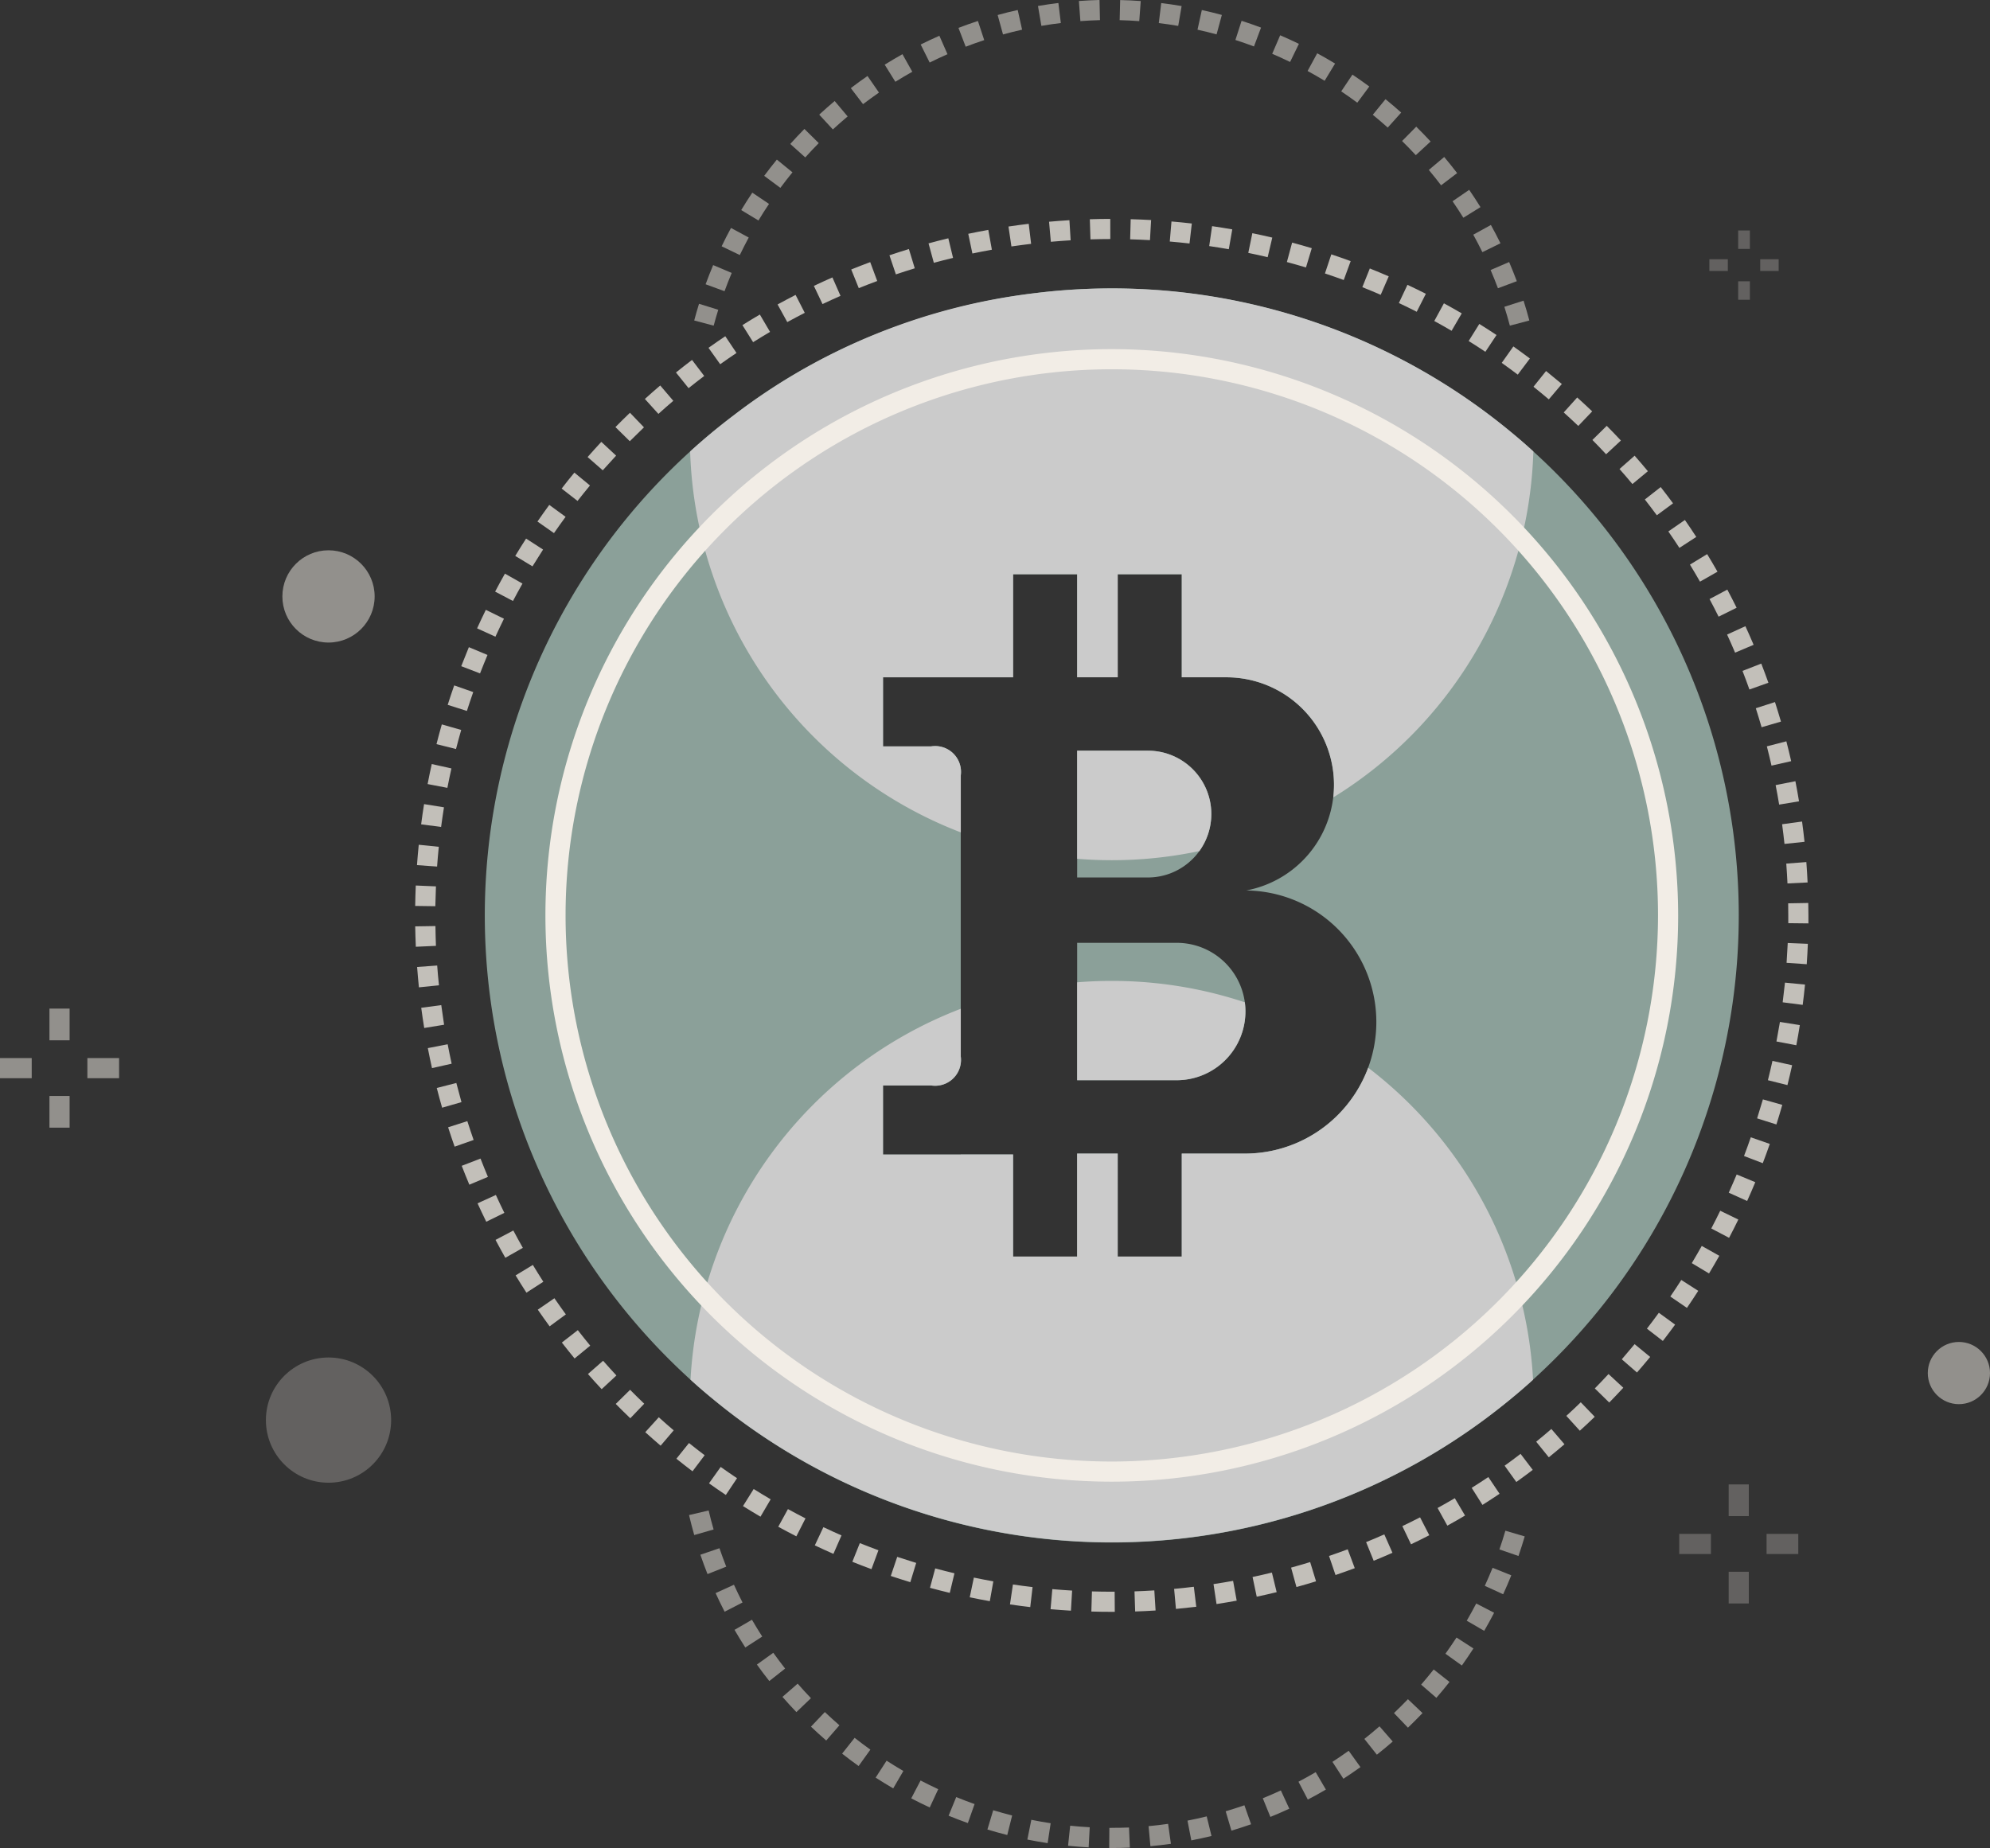 <svg xmlns="http://www.w3.org/2000/svg" width="203.137" height="188.672" viewBox="0 0 203.137 188.672">
  <rect x="0" y="0" width="203.137" height="188.672" fill="#333333" stroke="none"/>
  <g id="generic_illustration" data-name="generic illustration" transform="translate(-65.145 -363.268)">
    <g id="Group_54702" data-name="Group 54702" transform="translate(239.636 386.797)" opacity="0.25">
      <g id="Group_54646" data-name="Group 54646" transform="translate(2.939 0)">
        <g id="Group_54645" data-name="Group 54645">
          <rect id="Rectangle_10023" data-name="Rectangle 10023" width="1.197" height="1.884" fill="#f2ede6"/>
        </g>
      </g>
      <g id="Group_54648" data-name="Group 54648" transform="translate(2.939 5.19)">
        <g id="Group_54647" data-name="Group 54647">
          <rect id="Rectangle_10024" data-name="Rectangle 10024" width="1.197" height="1.884" fill="#f2ede6"/>
        </g>
      </g>
      <g id="Group_54650" data-name="Group 54650" transform="translate(5.19 2.939)">
        <g id="Group_54649" data-name="Group 54649">
          <rect id="Rectangle_10025" data-name="Rectangle 10025" width="1.884" height="1.197" fill="#f2ede6"/>
        </g>
      </g>
      <g id="Group_54652" data-name="Group 54652" transform="translate(0 2.939)">
        <g id="Group_54651" data-name="Group 54651">
          <rect id="Rectangle_10026" data-name="Rectangle 10026" width="1.884" height="1.197" fill="#f2ede6"/>
        </g>
      </g>
    </g>
    <g id="Group_54703" data-name="Group 54703" transform="translate(236.557 514.821)" opacity="0.25">
      <g id="Group_54654" data-name="Group 54654" transform="translate(5.049)">
        <g id="Group_54653" data-name="Group 54653">
          <rect id="Rectangle_10027" data-name="Rectangle 10027" width="2.056" height="3.237" fill="#f2ede6"/>
        </g>
      </g>
      <g id="Group_54656" data-name="Group 54656" transform="translate(5.049 8.918)">
        <g id="Group_54655" data-name="Group 54655">
          <rect id="Rectangle_10028" data-name="Rectangle 10028" width="2.056" height="3.237" fill="#f2ede6"/>
        </g>
      </g>
      <g id="Group_54658" data-name="Group 54658" transform="translate(8.918 5.05)">
        <g id="Group_54657" data-name="Group 54657">
          <rect id="Rectangle_10029" data-name="Rectangle 10029" width="3.237" height="2.056" fill="#f2ede6"/>
        </g>
      </g>
      <g id="Group_54660" data-name="Group 54660" transform="translate(0 5.05)">
        <g id="Group_54659" data-name="Group 54659">
          <rect id="Rectangle_10030" data-name="Rectangle 10030" width="3.237" height="2.056" fill="#f2ede6"/>
        </g>
      </g>
    </g>
    <g id="Group_54704" data-name="Group 54704" transform="translate(65.145 466.242)" opacity="0.5">
      <g id="Group_54662" data-name="Group 54662" transform="translate(5.049)">
        <g id="Group_54661" data-name="Group 54661">
          <rect id="Rectangle_10031" data-name="Rectangle 10031" width="2.056" height="3.237" fill="#f2ede6"/>
        </g>
      </g>
      <g id="Group_54664" data-name="Group 54664" transform="translate(5.049 8.919)">
        <g id="Group_54663" data-name="Group 54663">
          <rect id="Rectangle_10032" data-name="Rectangle 10032" width="2.056" height="3.237" fill="#f2ede6"/>
        </g>
      </g>
      <g id="Group_54666" data-name="Group 54666" transform="translate(8.919 5.05)">
        <g id="Group_54665" data-name="Group 54665">
          <rect id="Rectangle_10033" data-name="Rectangle 10033" width="3.237" height="2.056" fill="#f2ede6"/>
        </g>
      </g>
      <g id="Group_54668" data-name="Group 54668" transform="translate(0 5.05)">
        <g id="Group_54667" data-name="Group 54667">
          <rect id="Rectangle_10034" data-name="Rectangle 10034" width="3.237" height="2.056" fill="#f2ede6"/>
        </g>
      </g>
    </g>
    <g id="Group_54670" data-name="Group 54670" transform="translate(261.932 500.277)" opacity="0.5">
      <g id="Group_54669" data-name="Group 54669">
        <circle id="Ellipse_3356" data-name="Ellipse 3356" cx="3.175" cy="3.175" r="3.175" fill="#f2ede6"/>
      </g>
    </g>
    <g id="Group_54672" data-name="Group 54672" transform="translate(93.97 419.451)" opacity="0.5">
      <g id="Group_54671" data-name="Group 54671" transform="translate(0 0)">
        <circle id="Ellipse_3357" data-name="Ellipse 3357" cx="4.709" cy="4.709" r="4.709" fill="#f2ede6"/>
      </g>
    </g>
    <g id="Group_54674" data-name="Group 54674" transform="translate(92.288 501.863)" opacity="0.25">
      <g id="Group_54673" data-name="Group 54673">
        <circle id="Ellipse_3358" data-name="Ellipse 3358" cx="6.392" cy="6.392" r="6.392" fill="#f2ede6"/>
      </g>
    </g>
    <g id="Group_54676" data-name="Group 54676" transform="translate(175.1 439.911)">
      <g id="Group_54675" data-name="Group 54675">
        <path id="Path_206466" data-name="Path 206466" d="M284.356,211.4h-7.218v12.948h7.218a6.456,6.456,0,0,0,4.579-1.9,5.846,5.846,0,0,0,.678-.8,6.467,6.467,0,0,0-5.257-10.248Z" transform="translate(-277.138 -211.404)" fill="#8ba099"/>
      </g>
    </g>
    <g id="Group_54678" data-name="Group 54678" transform="translate(175.1 459.528)">
      <g id="Group_54677" data-name="Group 54677">
        <path id="Path_206467" data-name="Path 206467" d="M294.254,266.922a7.006,7.006,0,0,0-6.944-6.073H277.138v14.024H287.31a7.009,7.009,0,0,0,7.005-7.013A7.1,7.1,0,0,0,294.254,266.922Z" transform="translate(-277.138 -260.849)" fill="#8ba099"/>
      </g>
    </g>
    <g id="Group_54681" data-name="Group 54681" transform="translate(114.636 392.711)">
      <g id="Group_54680" data-name="Group 54680">
        <g id="Group_54679" data-name="Group 54679">
          <path id="Path_206468" data-name="Path 206468" d="M231.774,109.089h0c-.356-.322-.713-.644-1.076-.959s-.726-.624-1.1-.932a64.019,64.019,0,0,0-62.613-10.953,60.515,60.515,0,0,0-16.852,9.164q-2.3,1.738-4.435,3.681a64,64,0,0,0,.034,94.764q1.121,1.018,2.3,1.988a63.912,63.912,0,0,0,81.253.131q1.255-1.018,2.454-2.111v-.007a63.984,63.984,0,0,0,.034-94.764Zm-16.862,62.917a13.531,13.531,0,0,1-3.1,4.832,13.392,13.392,0,0,1-9.5,3.935h-6.429v10.515h-6.539V180.773H185.2v10.515h-6.539V180.862h-5.339v.007h-7.937v-7.053h4.9a2.641,2.641,0,0,0,3.037-2.961V142.162a2.64,2.64,0,0,0-3.037-2.961h-4.9v-7.053h13.277V121.625h6.539v10.522h4.14V121.625h6.539v10.522h4.558a10.977,10.977,0,0,1,10.981,10.974,11.408,11.408,0,0,1-.075,1.289,10.983,10.983,0,0,1-8.884,9.5,13.43,13.43,0,0,1,12.447,18.1Z" transform="translate(-124.741 -92.44)" fill="#8ba099"/>
        </g>
      </g>
    </g>
    <g id="Group_54684" data-name="Group 54684" transform="translate(107.534 385.62)" opacity="0.75">
      <g id="Group_54683" data-name="Group 54683">
        <g id="Group_54682" data-name="Group 54682">
          <path id="Path_206469" data-name="Path 206469" d="M115.068,174.217l-1.871.854q.433.947.891,1.88l1.846-.908Q115.487,175.138,115.068,174.217Zm1.783,3.627-1.818.96q.487.922,1,1.827l1.789-1.015Q117.323,178.738,116.851,177.844ZM113.5,170.5l-1.918.74q.376.973.779,1.929l1.895-.8Q113.865,171.439,113.5,170.5Zm-1.348-3.821-1.959.628q.32,1,.665,1.977l1.939-.684Q112.463,167.641,112.154,166.675Zm8.888,18.082-1.693,1.167q.592.858,1.207,1.7l1.658-1.217Q121.615,185.591,121.041,184.757Zm-2.2-3.4-1.758,1.066q.541.891,1.106,1.765l1.726-1.116Q119.369,182.226,118.844,181.361Zm-8.7-22.529-2.019.391q.2,1.027.427,2.042l2.006-.451Q110.339,159.828,110.147,158.832Zm-1.195-16.123-2.054-.087q-.044,1.038-.059,2.085l2.056.028Q108.909,143.718,108.952,142.709Zm-.055,4.052-2.056.032q.017,1.044.063,2.082l2.054-.092Q108.913,147.775,108.9,146.761Zm2.136,16.022-1.992.51q.259,1.013.547,2.014l1.976-.569Q111.286,163.767,111.033,162.783Zm-1.54-7.95-2.038.272q.138,1.036.306,2.063l2.029-.331Q109.628,155.839,109.494,154.834Zm13.941,33.188-1.624,1.262q.64.824,1.3,1.627L124.7,189.6Q124.056,188.821,123.435,188.022Zm20.466,20.07q.917.5,1.848.977l.934-1.833q-.9-.461-1.794-.948Zm-3.6-2.112q.884.554,1.786,1.083l1.04-1.774q-.875-.513-1.735-1.052ZM143.056,86.1l-1.041-1.773q-.9.527-1.78,1.081l1.093,1.742Q142.184,86.613,143.056,86.1Zm3.544-1.946-.937-1.83q-.927.474-1.839.975l.99,1.8Q145.7,84.615,146.6,84.153ZM109.242,138.67l-2.046-.209q-.105,1.035-.18,2.079l2.051.147Q109.14,139.675,109.242,138.67Zm41.007-56.25-.827-1.882q-.954.418-1.893.865l.883,1.857Q149.323,82.828,150.249,82.42ZM136.824,203.658q.85.606,1.719,1.186l1.143-1.71q-.844-.564-1.67-1.151Zm-6.506-5.223q.774.7,1.569,1.378l1.333-1.565q-.771-.656-1.522-1.336Zm2.862-105.3-1.335-1.564q-.793.675-1.566,1.376l1.38,1.525Q132.41,93.793,133.18,93.135Zm-7.166,98.007-1.547,1.355q.687.785,1.4,1.548l1.506-1.4Q126.681,191.9,126.014,191.142ZM139.631,88.251l-1.144-1.708q-.866.579-1.714,1.184l1.193,1.675Q138.79,88.814,139.631,88.251Zm-12.326,107.3q.731.743,1.485,1.464l1.422-1.485q-.731-.7-1.442-1.422ZM136.336,90.6l-1.244-1.637q-.83.63-1.641,1.282l1.289,1.6Q135.529,91.209,136.336,90.6Zm-2.841,110.546q.814.653,1.646,1.283l1.24-1.64q-.809-.611-1.6-1.247Zm97.588-99.509,1.582-1.313q-.665-.8-1.354-1.584l-1.544,1.359Q230.436,100.855,231.083,101.633Zm10.481,17.211,1.894-.8q-.406-.96-.839-1.9L240.75,117Q241.169,117.913,241.564,118.844Zm-5.684-10.695,1.724-1.12q-.568-.874-1.161-1.73l-1.691,1.17Q235.328,107.3,235.88,108.149Zm4,7.023,1.843-.913q-.462-.934-.95-1.852l-1.816.965Q239.433,114.266,239.881,115.173ZM229.91,97.191q-.711-.762-1.445-1.5L227,97.133q.712.721,1.4,1.46Zm3.667,7.631,1.656-1.22q-.618-.839-1.26-1.66l-1.619,1.268Q232.976,104.007,233.577,104.822Zm-85.952,105.17q.944.446,1.9.866l.825-1.884q-.931-.408-1.849-.842ZM237.984,111.6l1.787-1.017q-.516-.906-1.057-1.794l-1.756,1.07Q237.483,110.723,237.984,111.6Zm8.08,22.762,2.029-.336q-.171-1.032-.371-2.053l-2.018.4Q245.9,133.362,246.064,134.364Zm.544,4.014,2.045-.215q-.11-1.041-.25-2.071l-2.038.276Q246.5,137.368,246.608,138.378Zm-3.578-15.765,1.937-.69q-.351-.984-.728-1.955l-1.916.745Q242.69,121.657,243.03,122.614Zm3.884,19.8,2.054-.1q-.049-1.045-.128-2.083l-2.05.157Q246.867,141.4,246.914,142.418Zm-2.64-15.949,1.975-.575q-.292-1-.611-1.994l-1.957.63Q243.99,125.493,244.273,126.469Zm1.012,3.92,2.006-.455q-.232-1.02-.492-2.027l-1.991.514Q245.061,129.4,245.285,130.389Zm-134.755.286-2.008-.447q-.226,1.016-.423,2.044l2.019.387Q110.31,131.661,110.53,130.675Zm3.681-11.585-1.9-.794q-.4.964-.779,1.941l1.92.738Q113.819,120.026,114.211,119.09Zm1.678-3.7-1.847-.905q-.459.939-.892,1.891l1.872.85Q115.443,116.305,115.889,115.394Zm1.892-3.589-1.789-1.013q-.515.91-1,1.835l1.82.959Q117.282,112.686,117.781,111.8Zm-5.027,11.078-1.941-.68q-.346.986-.663,1.985l1.96.623Q112.418,123.84,112.754,122.882Zm-1.228,3.867-1.977-.565q-.286,1-.543,2.015l1.993.5Q111.248,127.721,111.526,126.749Zm-1.758,7.9-2.03-.327q-.165,1.026-.3,2.064l2.039.268Q109.608,135.65,109.768,134.652Zm14.9-32.863-1.587-1.308q-.664.8-1.3,1.629l1.623,1.262Q124.022,102.571,124.667,101.789Zm2.669-3.048-1.506-1.4q-.711.765-1.4,1.551l1.548,1.353Q126.647,99.484,127.336,98.741Zm2.842-2.89-1.424-1.483q-.752.722-1.483,1.465l1.466,1.442Q129.446,96.553,130.178,95.852Zm96.8-1.624q-.755-.72-1.531-1.418l-1.375,1.529q.753.678,1.486,1.377Zm-104.8,10.763-1.66-1.214q-.615.842-1.207,1.7L121,106.644Q121.58,105.809,122.178,104.991Zm-2.3,3.341-1.727-1.115q-.567.878-1.107,1.771l1.76,1.064Q119.331,109.184,119.881,108.332Zm-10.8,42.472-2.051.151q.077,1.043.184,2.078l2.046-.211Q109.153,151.818,109.078,150.8Zm114.8-59.369q-.8-.674-1.61-1.326l-1.284,1.606q.792.633,1.565,1.289Zm-2.623,107.98,1.293,1.6q.811-.656,1.6-1.333l-1.338-1.561Q222.039,198.778,221.252,199.415Zm-.637-110.584q-.834-.628-1.687-1.232l-1.188,1.679q.827.586,1.637,1.2Zm-2.585,113.033,1.2,1.672q.849-.608,1.677-1.238l-1.245-1.636Q218.855,201.275,218.031,201.864Zm6.3-5.084,1.383,1.521q.772-.7,1.522-1.424l-1.426-1.481Q225.077,196.1,224.327,196.78ZM230,190.994l1.551,1.35q.684-.786,1.347-1.591l-1.589-1.306Q230.661,190.229,230,190.994Zm-2.75,2.976,1.469,1.439q.729-.745,1.437-1.511l-1.51-1.4Q227.954,193.247,227.245,193.969ZM213.664,84.21q-.9-.527-1.82-1.028l-.984,1.806q.891.485,1.767,1ZM207.6,208.026l.885,1.856q.94-.448,1.866-.924l-.941-1.829Q208.511,207.59,207.6,208.026Zm2.4-125.816q-.932-.473-1.879-.918l-.876,1.861q.919.432,1.823.892Zm7.214,4.208q-.869-.577-1.756-1.131l-1.088,1.744q.862.537,1.706,1.1Zm-6.016,119.76.995,1.8q.912-.5,1.807-1.032l-1.045-1.771Q212.078,205.689,211.191,206.179Zm3.482-2.057,1.1,1.739q.882-.556,1.745-1.137l-1.147-1.707Q215.53,203.582,214.673,204.122Zm26.243-30.135,1.874.846q.429-.952.832-1.919l-1.9-.79Q241.333,173.063,240.916,173.987Zm2.9-7.587,1.961.618q.314-.992.6-2l-1.979-.56Q244.117,165.436,243.813,166.4Zm1.974-7.852,2.02.383q.195-1.023.358-2.056l-2.031-.323Q245.975,157.554,245.787,158.548Zm-91.8-77.643-.716-1.928q-.976.362-1.938.752l.771,1.906Q153.043,81.257,153.992,80.906Zm92.431,73.643,2.04.262q.133-1.032.236-2.072l-2.046-.2Q246.552,153.546,246.423,154.548Zm.4-4.032,2.052.143q.072-1.039.114-2.083l-2.054-.083Q246.892,149.508,246.822,150.516Zm2.213-6.11-2.056.036q.011.614.011,1.232,0,.4,0,.794l2.056.023q0-.406,0-.817Q249.046,145.039,249.035,144.406ZM203.9,209.658l.775,1.905q.965-.392,1.915-.813l-.831-1.881Q204.841,209.278,203.9,209.658Zm31.051-25.074,1.7,1.162q.589-.862,1.154-1.741l-1.73-1.111Q235.529,183.749,234.956,184.585Zm2.192-3.411,1.762,1.059q.538-.894,1.051-1.805l-1.792-1.008Q237.671,180.3,237.148,181.173Zm5.329-10.936,1.92.735q.374-.977.718-1.967l-1.942-.676Q242.839,169.29,242.477,170.238Zm-3.339,7.4,1.821.955q.485-.925.943-1.865l-1.848-.9Q239.608,176.737,239.137,177.635Zm-6.569,10.228,1.627,1.257q.638-.825,1.253-1.668l-1.662-1.211Q233.189,187.061,232.568,187.863ZM244.916,162.5l1.994.5q.254-1.009.478-2.031l-2.008-.442Q245.162,161.523,244.916,162.5Zm-77.369,53.52q1.029.152,2.069.273l.238-2.043q-1.008-.117-2.007-.265Zm2.158-138.913-.244-2.042q-1.038.124-2.067.278l.3,2.033Q168.7,77.231,169.706,77.111Zm8.234,137.614q-1.016,0-2.025-.029l-.06,2.055c.693.021,1.388.031,2.079.031h.313l-.014-2.056h-.292Zm-.154-140.158q-1.047,0-2.086.035l.064,2.055q1.009-.031,2.025-.033ZM163.439,215.294q1.019.213,2.05.395l.359-2.024q-1-.178-1.988-.384Zm8.251,1.214q1.037.09,2.08.151l.121-2.052q-1.015-.06-2.021-.147Zm2.05-139.76-.124-2.052q-1.044.063-2.08.156l.183,2.048Q172.726,76.811,173.74,76.749Zm-15.911,2.86-.6-1.967q-1,.305-1.986.639l.658,1.948Q156.858,79.905,157.829,79.609Zm-2.448,133.505q.99.333,1.994.636l.6-1.968q-.974-.3-1.937-.617ZM165.7,77.709l-.365-2.024q-1.028.186-2.047.4l.423,2.012Q164.7,77.889,165.7,77.709ZM151.456,211.667q.969.39,1.952.752l.712-1.929q-.955-.352-1.9-.731ZM206.21,80.429q-.959-.417-1.93-.805l-.765,1.909q.944.377,1.875.782Zm-44.474-1.886-.483-2q-1.016.246-2.02.519l.542,1.984Q160.75,78.782,161.736,78.543Zm-2.355,135.783q1.006.272,2.022.515l.477-2q-.987-.235-1.963-.5ZM198.355,77.554q-1-.3-2.007-.571l-.534,1.985q.98.264,1.948.554Zm-4.031-1.082q-1.012-.239-2.036-.45l-.415,2.014q.994.2,1.979.438ZM181.955,74.68q-1.038-.058-2.085-.086l-.056,2.055q1.016.028,2.023.085Zm14.288,137.583.547,1.983q1.008-.278,2-.584l-.6-1.965Q197.222,211.992,196.243,212.263Zm3.872-1.19.662,1.946q.99-.336,1.966-.7l-.72-1.927Q201.076,210.746,200.116,211.073Zm2.211-132.2q-.981-.359-1.976-.691l-.65,1.951q.965.321,1.918.671ZM192.31,213.22l.425,2.012q1.024-.216,2.036-.464l-.487-2Q193.3,213.01,192.31,213.22Zm-12.051,1.466.068,2.055q1.046-.034,2.084-.1l-.129-2.052Q181.275,214.653,180.26,214.687Zm5.851-139.653q-1.034-.12-2.077-.207l-.174,2.048q1.012.086,2.015.2Zm-1.807,139.4.186,2.048q1.042-.1,2.075-.221l-.248-2.042Q185.315,214.341,184.3,214.434Zm5.935-138.8q-1.025-.18-2.06-.329l-.294,2.035q1,.146,2,.32Zm-1.915,138.314.309,2.034q1.034-.158,2.058-.344l-.368-2.023Q189.327,213.794,188.324,213.945Z" transform="translate(-106.839 -74.567)" fill="#f2ede6"/>
        </g>
      </g>
    </g>
    <g id="Group_54686" data-name="Group 54686" transform="translate(175.1 439.911)">
      <g id="Group_54685" data-name="Group 54685">
        <path id="Path_206470" data-name="Path 206470" d="M284.356,211.4h-7.218V222.44q1.748.144,3.537.144a43.111,43.111,0,0,0,8.938-.932,6.467,6.467,0,0,0-5.258-10.247Z" transform="translate(-277.138 -211.404)" fill="#cbcbcb"/>
      </g>
    </g>
    <g id="Group_54688" data-name="Group 54688" transform="translate(135.597 392.72)">
      <g id="Group_54687" data-name="Group 54687">
        <path id="Path_206471" data-name="Path 206471" d="M262.57,108.143c-.363-.315-.726-.624-1.1-.932a63.836,63.836,0,0,0-48.634-14.277,62.517,62.517,0,0,0-30.83,12.488q-2.3,1.738-4.435,3.681A43.1,43.1,0,0,0,205.2,147.995v-5.82a2.64,2.64,0,0,0-3.037-2.961h-4.9v-7.053h13.277V121.639h6.539v10.522h4.14V121.639h6.539v10.522h4.558a10.977,10.977,0,0,1,10.981,10.974,11.412,11.412,0,0,1-.075,1.289A43.015,43.015,0,0,0,263.646,109.1C263.289,108.78,262.933,108.458,262.57,108.143Z" transform="translate(-177.574 -92.463)" fill="#cbcbcb"/>
      </g>
    </g>
    <g id="Group_54690" data-name="Group 54690" transform="translate(175.1 463.415)">
      <g id="Group_54689" data-name="Group 54689">
        <path id="Path_206472" data-name="Path 206472" d="M294.253,272.831a42.992,42.992,0,0,0-13.579-2.186q-1.789,0-3.537.144v9.994h10.172a7.024,7.024,0,0,0,6.944-7.951Z" transform="translate(-277.137 -270.645)" fill="#cbcbcb"/>
      </g>
    </g>
    <g id="Group_54692" data-name="Group 54692" transform="translate(135.632 466.26)">
      <g id="Group_54691" data-name="Group 54691">
        <path id="Path_206473" data-name="Path 206473" d="M246.836,283.833a13.532,13.532,0,0,1-3.1,4.832,13.392,13.392,0,0,1-9.5,3.935h-6.429v10.515h-6.539V292.6h-4.14v10.515H210.59V292.689h-5.34v.007h-7.937v-7.054h4.9a2.641,2.641,0,0,0,3.037-2.961v-4.867a43.075,43.075,0,0,0-27.589,37.864v.007c.747.678,1.515,1.343,2.3,1.981a63.973,63.973,0,0,0,81.253.13q1.255-1.018,2.454-2.111v-.007A43,43,0,0,0,246.836,283.833Z" transform="translate(-177.661 -277.815)" fill="#cbcbcb"/>
      </g>
    </g>
    <g id="Group_54695" data-name="Group 54695" transform="translate(120.819 398.913)">
      <g id="Group_54694" data-name="Group 54694">
        <g id="Group_54693" data-name="Group 54693">
          <path id="Path_206474" data-name="Path 206474" d="M198.14,108.071a57.814,57.814,0,1,0,57.815,57.815A57.88,57.88,0,0,0,198.14,108.071Zm0,113.572A55.758,55.758,0,1,1,253.9,165.886,55.821,55.821,0,0,1,198.14,221.643Z" transform="translate(-140.325 -108.071)" fill="#f2ede6"/>
        </g>
      </g>
    </g>
    <g id="Group_54698" data-name="Group 54698" transform="translate(136.01 363.268)" opacity="0.5">
      <g id="Group_54697" data-name="Group 54697">
        <g id="Group_54696" data-name="Group 54696">
          <path id="Path_206475" data-name="Path 206475" d="M201.731,22.774l.917,1.841c.607-.3,1.218-.589,1.818-.853l-.828-1.882C203.008,22.157,202.367,22.458,201.731,22.774Zm-3.673,2.058,1.087,1.746c.573-.357,1.155-.7,1.729-1.023l-1.005-1.794C199.268,24.1,198.658,24.459,198.059,24.832ZM194.6,27.226l1.247,1.635c.53-.4,1.077-.8,1.625-1.181l-1.17-1.691C195.724,26.386,195.152,26.8,194.6,27.226Zm10.988-6.148.737,1.92c.621-.239,1.257-.465,1.891-.674l-.643-1.953C206.9,20.589,206.237,20.827,205.585,21.077Zm4-1.316.547,1.983c.64-.177,1.3-.34,1.948-.486l-.448-2.007C210.948,19.4,210.26,19.575,209.587,19.761Zm4.117-.92.346,2.027c.664-.113,1.332-.211,1.986-.291l-.25-2.042C215.1,18.619,214.4,18.721,213.7,18.84ZM181.412,43.375l1.853.892c.291-.6.6-1.206.912-1.787l-1.809-.977C182.038,42.111,181.716,42.742,181.412,43.375Zm7.007-10.449,1.529,1.374c.44-.489.9-.981,1.377-1.461l-1.464-1.445C189.365,31.9,188.88,32.412,188.419,32.926Zm-9.806,18.023,1.987.527q.217-.817.467-1.62l-1.963-.611Q178.841,50.089,178.613,50.948Zm39.269-32.617.15,2.051c.661-.048,1.335-.081,2-.1l-.048-2.056C219.285,18.246,218.577,18.28,217.882,18.331Zm-38.106,28.92,1.931.707c.23-.627.476-1.255.734-1.865l-1.895-.8C180.277,45.934,180.018,46.593,179.777,47.251Zm3.635-7.576,1.76,1.063c.341-.566.7-1.135,1.078-1.691L184.543,37.9C184.151,38.485,183.77,39.082,183.412,39.675Zm2.345-3.495,1.651,1.226c.4-.537.814-1.07,1.234-1.584l-1.592-1.3C186.61,35.06,186.175,35.618,185.757,36.18Zm5.617-6.249,1.394,1.512c.489-.451,1-.9,1.508-1.327l-1.324-1.574C192.418,28.991,191.887,29.458,191.375,29.931Zm56.508.014c.52.425,1.034.865,1.526,1.307l1.373-1.53c-.516-.463-1.054-.924-1.6-1.368Zm9.839,7.665-1.695,1.165c.375.546.744,1.112,1.1,1.682l1.749-1.082C258.5,38.777,258.115,38.183,257.721,37.61Zm-5.405-6.448-1.444,1.464c.476.469.945.955,1.4,1.443l1.511-1.395C253.307,32.163,252.814,31.654,252.316,31.162ZM222.042,20.286c.662.017,1.335.05,2,.1l.151-2.051c-.7-.052-1.405-.086-2.1-.1Zm41.229,28.64-1.959.625c.2.63.39,1.277.562,1.925l1.987-.527C263.68,50.268,263.482,49.588,263.27,48.926Zm-3.332-7.73-1.8.993c.326.59.638,1.189.929,1.783l1.846-.906C260.607,42.444,260.279,41.814,259.938,41.2Zm1.858,3.787-1.889.814c.264.613.516,1.239.749,1.86l1.926-.72C262.337,46.284,262.073,45.626,261.8,44.982Zm-6.625-10.726L253.6,35.579c.427.509.849,1.036,1.253,1.568l1.637-1.244C256.062,35.345,255.619,34.791,255.171,34.256Zm-10.513-6.7c.548.367,1.1.756,1.64,1.157l1.225-1.652c-.566-.42-1.145-.828-1.719-1.214Zm-18.622-6.974c.657.08,1.324.178,1.982.291l.348-2.027c-.691-.119-1.391-.221-2.081-.306Zm7.821,1.728c.631.2,1.269.426,1.894.66l.722-1.925c-.656-.246-1.324-.478-1.986-.692Zm-3.87-1.05c.642.141,1.3.3,1.946.478l.539-1.984c-.681-.186-1.369-.354-2.043-.5Zm11.238,4.214c.579.315,1.164.652,1.74,1l1.066-1.758c-.6-.366-1.216-.719-1.824-1.049Zm-3.612-1.755c.61.262,1.224.543,1.825.835l.9-1.85c-.63-.306-1.273-.6-1.912-.874Z" transform="translate(-178.613 -18.229)" fill="#f2ede6"/>
        </g>
      </g>
    </g>
    <g id="Group_54701" data-name="Group 54701" transform="translate(135.48 517.482)" opacity="0.5">
      <g id="Group_54700" data-name="Group 54700">
        <g id="Group_54699" data-name="Group 54699">
          <path id="Path_206476" data-name="Path 206476" d="M199.962,436.31c.622.325,1.256.638,1.887.93l.866-1.865c-.6-.279-1.207-.578-1.8-.888Zm16.008,4.839c.692.071,1.4.127,2.1.165l.111-2.054c-.665-.035-1.336-.089-1.995-.157Zm-19.642-6.957c.588.38,1.191.75,1.793,1.1l1.035-1.777c-.575-.335-1.15-.688-1.71-1.051Zm15.486,6.325c.682.137,1.379.26,2.07.366l.309-2.033c-.659-.1-1.323-.217-1.973-.349Zm-8.039-2.434c.649.265,1.31.517,1.965.75l.687-1.939c-.624-.221-1.255-.462-1.873-.715Zm3.962,1.407c.661.2,1.343.389,2.025.562l.5-1.993c-.652-.165-1.3-.346-1.933-.536Zm-14.831-7.745c.551.434,1.117.859,1.683,1.264l1.2-1.673c-.54-.386-1.08-.791-1.606-1.205Zm-12.523-20.972-1.946.663c.226.663.471,1.328.728,1.977l1.911-.758C180.832,412.036,180.6,411.4,180.384,410.773Zm1.48,3.73-1.872.851c.289.635.6,1.273.92,1.9l1.828-.941C182.433,415.717,182.139,415.108,181.864,414.5Zm7.863,14.487c.5.477,1.025.952,1.557,1.414l1.347-1.553c-.509-.442-1.009-.9-1.488-1.351ZM179.28,406.919l-2,.469c.16.683.338,1.368.53,2.038l1.977-.566C179.6,408.221,179.432,407.568,179.28,406.919Zm7.537,19.031c.46.528.938,1.051,1.42,1.554l1.485-1.422c-.459-.48-.915-.979-1.354-1.483Zm-.938-4.5-1.672,1.2c.407.57.834,1.136,1.266,1.683l1.613-1.274C186.674,422.53,186.268,421.991,185.879,421.447Zm-2.176-3.374-1.78,1.03c.351.607.721,1.212,1.1,1.8l1.728-1.114C184.389,419.228,184.037,418.651,183.7,418.073Zm48.358,19.558.585,1.972c.669-.2,1.343-.417,2.006-.65l-.681-1.94C233.339,437.234,232.7,437.442,232.061,437.63Zm22.434-16.088,1.673,1.2c.406-.568.8-1.153,1.182-1.74l-1.728-1.115C255.261,420.442,254.882,421,254.494,421.542Zm-2.483,3.154,1.554,1.347c.459-.528.91-1.074,1.341-1.622l-1.615-1.272C252.879,423.671,252.449,424.191,252.011,424.7Zm4.658-6.525,1.779,1.032c.35-.6.69-1.224,1.012-1.845l-1.826-.945C257.328,417.005,257,417.6,256.669,418.171Zm-7.426,9.433,1.422,1.485c.5-.483,1-.983,1.486-1.489l-1.489-1.418C250.2,426.665,249.724,427.143,249.243,427.6Zm11.366-18.622c-.186.64-.391,1.282-.607,1.909l1.944.671c.227-.658.442-1.333.637-2Zm-40.191,30.339h-.232l-.017,2.056h.25q.927,0,1.859-.039l-.089-2.055Q221.3,439.321,220.417,439.321Zm38.095-24.71,1.87.857c.291-.636.57-1.287.83-1.934l-1.909-.765C259.056,413.385,258.789,414,258.512,414.611ZM235.848,436.3l.774,1.905c.64-.26,1.29-.542,1.931-.839l-.864-1.866C237.078,435.784,236.458,436.053,235.848,436.3Zm-7.687,2.282.39,2.019c.689-.133,1.382-.284,2.06-.45l-.489-2C229.477,438.312,228.817,438.456,228.161,438.583Zm-3.973.565.189,2.047c.688-.064,1.391-.145,2.091-.244l-.286-2.036C225.515,439.009,224.844,439.088,224.188,439.148Zm22.028-8.907,1.277,1.612c.541-.429,1.086-.881,1.618-1.344l-1.349-1.552C247.253,429.4,246.733,429.832,246.216,430.242Zm-6.725,4.371.953,1.822c.622-.325,1.242-.668,1.843-1.02l-1.039-1.775C240.674,433.976,240.083,434.3,239.49,434.613Zm3.466-2.027,1.12,1.724c.587-.382,1.172-.781,1.738-1.188l-1.2-1.67C244.074,431.841,243.516,432.222,242.956,432.586Z" transform="translate(-177.278 -406.919)" fill="#f2ede6"/>
        </g>
      </g>
    </g>
  </g>
</svg>
